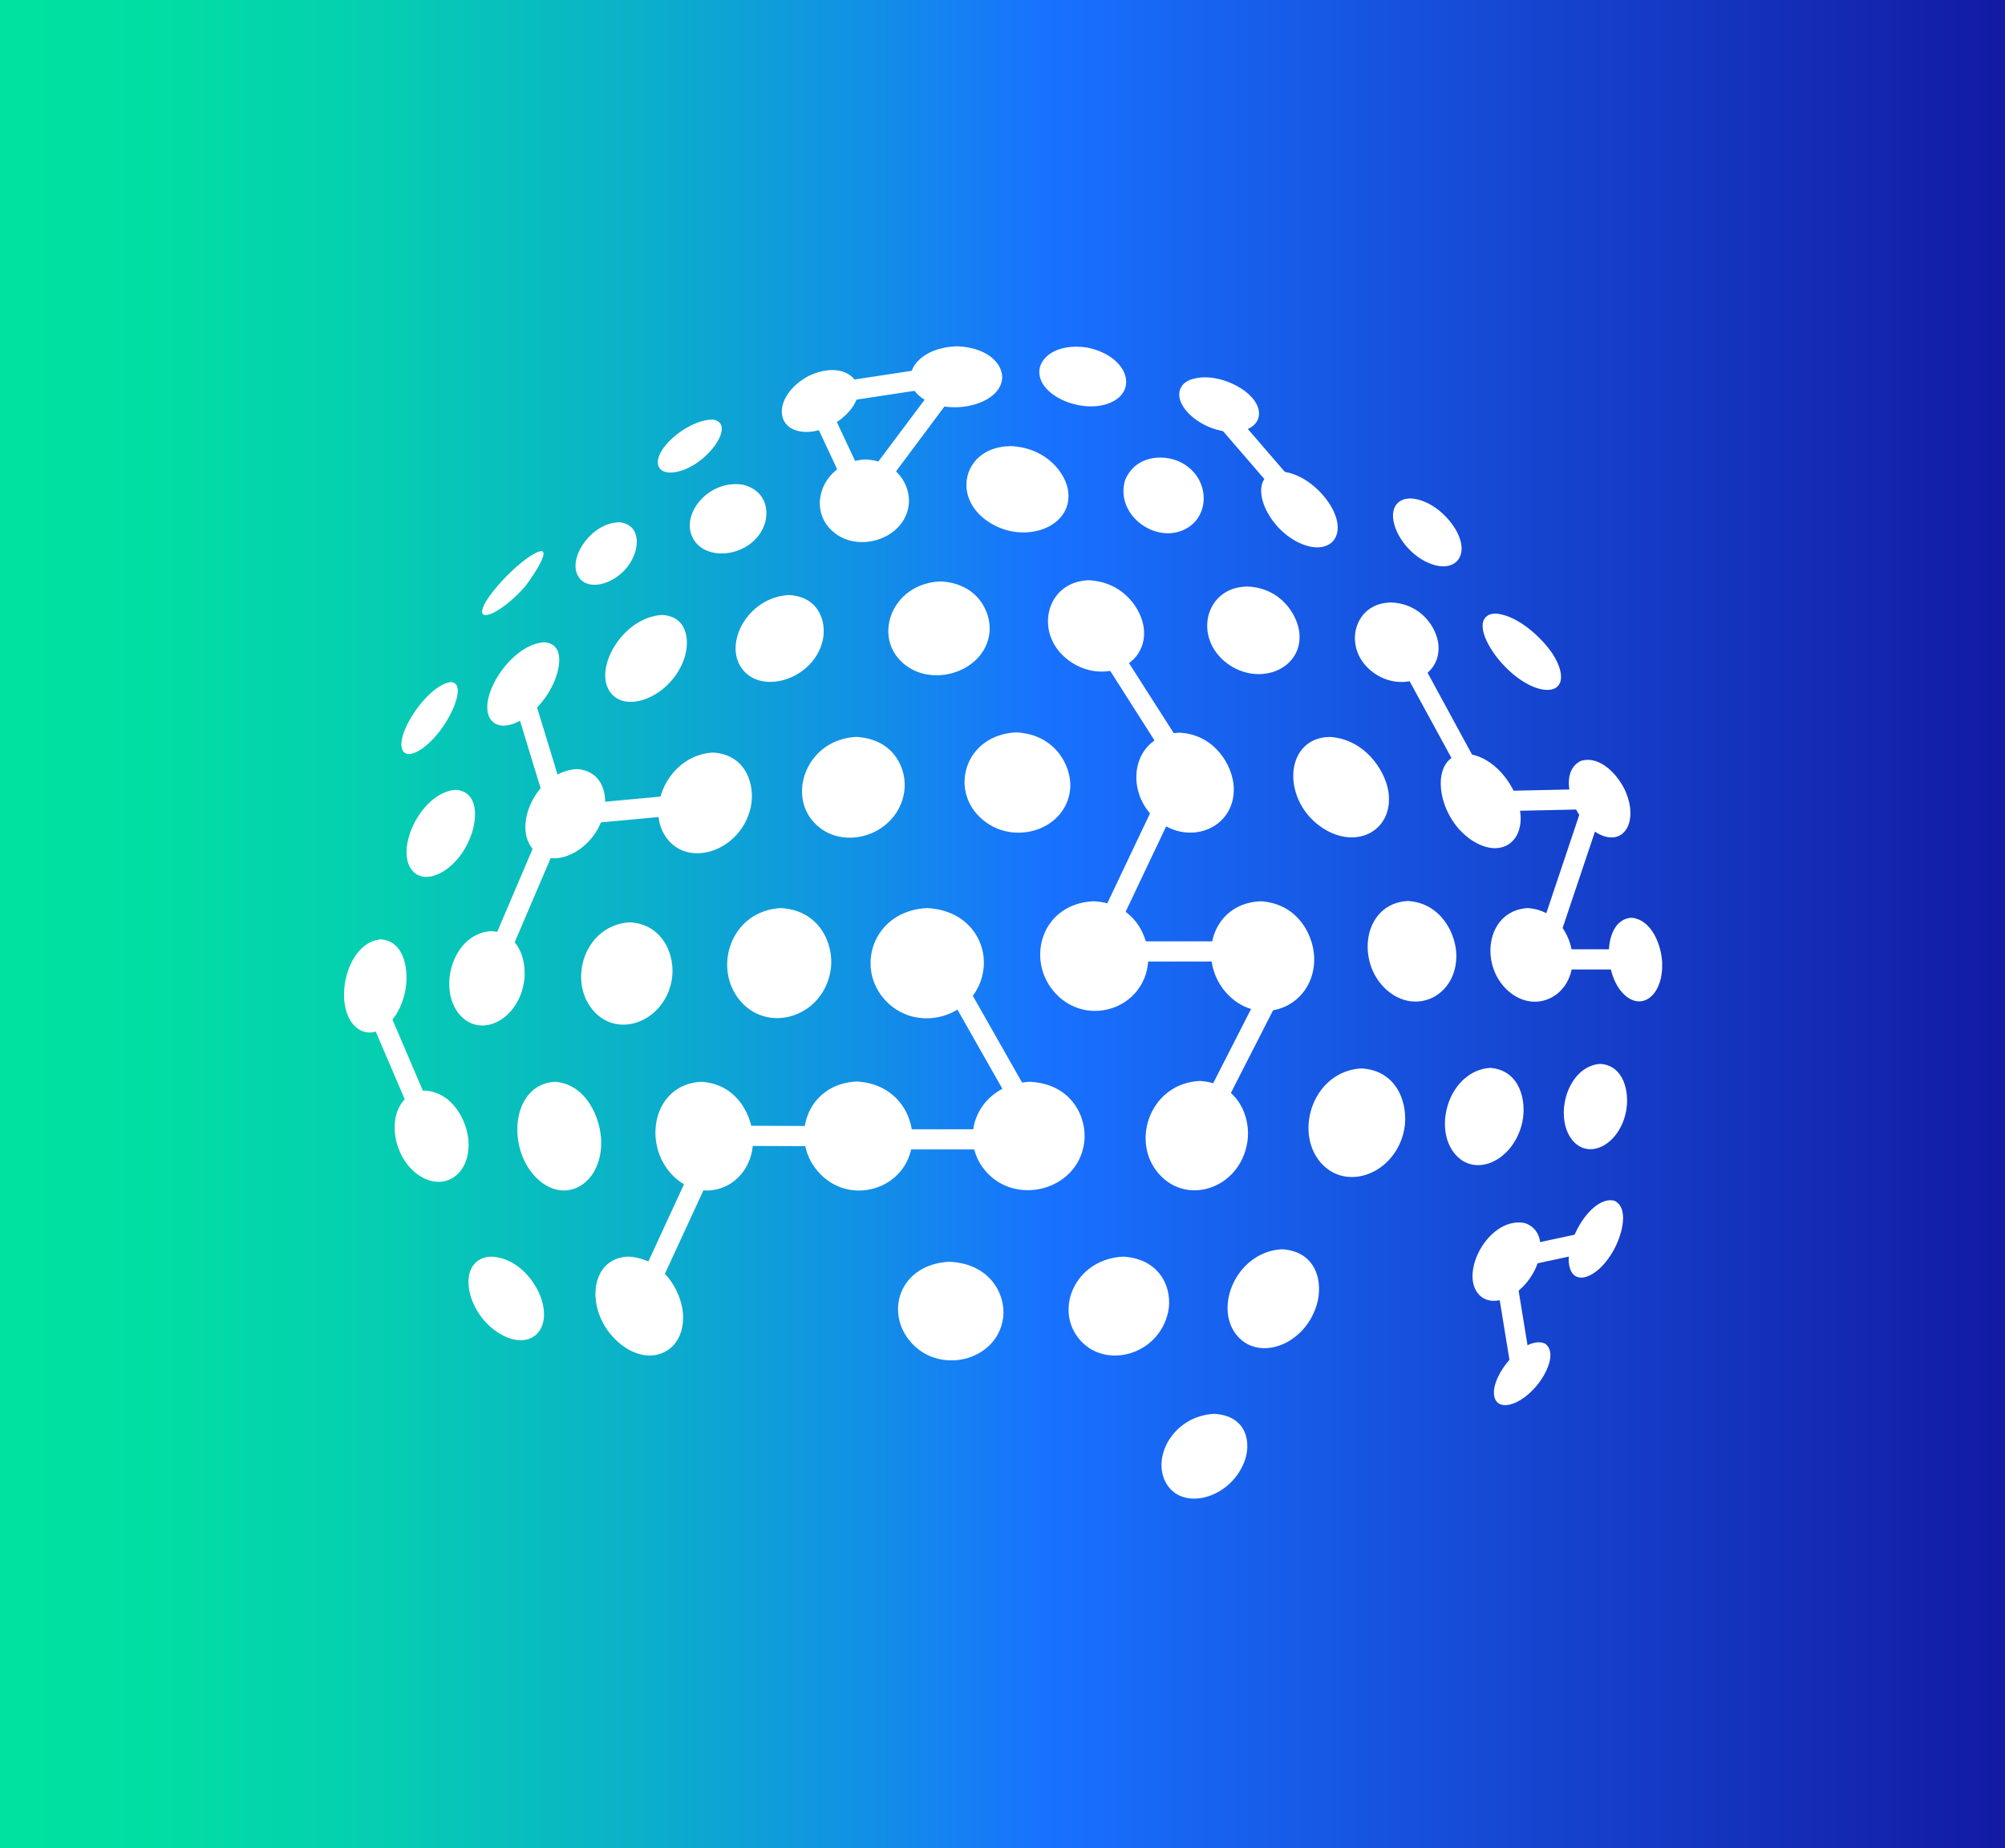 <?xml version="1.0" encoding="utf-8"?>
<!-- Generator: Adobe Illustrator 19.2.0, SVG Export Plug-In . SVG Version: 6.00 Build 0)  -->
<svg version="1.1" id="Layer_1" xmlns="http://www.w3.org/2000/svg" xmlns:xlink="http://www.w3.org/1999/xlink" x="0px" y="0px"
	 viewBox="0 0 705.3 650.1" style="enable-background:new 0 0 705.3 650.1;" xml:space="preserve">
<rect x="0" y="0" width="705.3" height="650.1" fill="#808080" stroke="none"/>
<style type="text/css">
	.st0{fill:#FFFFFF;}
	.st1{fill:url(#SVGID_1_);}
	.st2{fill:url(#SVGID_2_);}
	.st3{fill:url(#SVGID_3_);}
	.st4{fill:url(#SVGID_4_);}
	.st5{fill:url(#SVGID_5_);}
	.st6{fill:url(#SVGID_6_);}
	.st7{fill:url(#SVGID_7_);}
	.st8{fill:url(#SVGID_8_);}
	.st9{fill:url(#SVGID_9_);}
	.st10{fill:url(#SVGID_10_);}
	.st11{fill:url(#SVGID_11_);}
	.st12{fill:url(#SVGID_12_);}
	.st13{fill:url(#SVGID_13_);}
	.st14{fill:url(#SVGID_14_);}
	.st15{fill:url(#SVGID_15_);}
	.st16{fill:url(#SVGID_16_);}
	.st17{fill:url(#SVGID_17_);}
	.st18{fill:url(#SVGID_18_);}
	.st19{fill:url(#SVGID_19_);}
	.st20{fill:url(#SVGID_20_);}
	.st21{fill:url(#SVGID_21_);}
	.st22{fill:url(#SVGID_22_);}
	.st23{fill:url(#SVGID_23_);}
	.st24{fill:url(#SVGID_24_);}
	.st25{fill:url(#SVGID_25_);}
	.st26{fill:url(#SVGID_26_);}
	.st27{fill:url(#SVGID_27_);}
	.st28{fill:url(#SVGID_28_);}
	.st29{fill:url(#SVGID_29_);}
	.st30{fill:url(#SVGID_30_);}
	.st31{fill:url(#SVGID_31_);}
	.st32{fill:url(#SVGID_32_);}
	.st33{fill:url(#SVGID_33_);}
	.st34{fill:url(#SVGID_34_);}
	.st35{fill:url(#SVGID_35_);}
	.st36{fill:url(#SVGID_36_);}
	.st37{fill:url(#SVGID_37_);}
	.st38{fill:url(#SVGID_38_);}
	.st39{fill:url(#SVGID_39_);}
	.st40{fill:url(#SVGID_40_);}
	.st41{fill:url(#SVGID_41_);}
	.st42{fill:url(#SVGID_42_);}
	.st43{fill:url(#SVGID_43_);}
	.st44{fill:url(#SVGID_44_);}
	.st45{fill:url(#SVGID_45_);}
	.st46{fill:url(#SVGID_46_);}
	.st47{fill:url(#SVGID_47_);}
	.st48{fill:url(#SVGID_48_);}
	.st49{fill:url(#SVGID_49_);}
	.st50{fill:url(#SVGID_50_);}
	.st51{fill:url(#SVGID_51_);}
	.st52{fill:url(#SVGID_52_);}
	.st53{fill:url(#SVGID_53_);}
	.st54{fill:url(#SVGID_54_);}
	.st55{fill:url(#SVGID_55_);}
	.st56{fill:url(#SVGID_56_);}
	.st57{fill:url(#SVGID_57_);}
	.st58{fill:url(#SVGID_58_);}
	.st59{fill:url(#SVGID_59_);}
	.st60{fill:url(#SVGID_60_);}
	.st61{fill:url(#SVGID_61_);}
	.st62{fill:url(#SVGID_62_);}
	.st63{fill:url(#SVGID_63_);}
	.st64{fill:url(#SVGID_64_);}
	.st65{fill:url(#SVGID_65_);}
	.st66{fill:url(#SVGID_66_);}
	.st67{fill:url(#SVGID_67_);}
	.st68{fill:url(#SVGID_68_);}
	.st69{fill:url(#SVGID_69_);}
	.st70{fill:url(#SVGID_70_);}
	.st71{fill:url(#SVGID_71_);}
	.st72{fill:url(#SVGID_72_);}
	.st73{fill:url(#SVGID_73_);}
	.st74{fill:url(#SVGID_74_);}
	.st75{fill:url(#SVGID_75_);}
	.st76{fill:url(#SVGID_76_);}
	.st77{fill:url(#SVGID_77_);}
	.st78{fill:url(#SVGID_78_);}
	.st79{fill:url(#SVGID_79_);}
	.st80{fill:url(#SVGID_80_);}
	.st81{fill:url(#SVGID_81_);}
	.st82{fill:url(#SVGID_82_);}
	.st83{fill:url(#SVGID_83_);}
	.st84{fill:url(#SVGID_84_);}
	.st85{fill:url(#SVGID_85_);}
	.st86{fill:url(#SVGID_86_);}
	.st87{fill:url(#SVGID_87_);}
	.st88{fill:url(#SVGID_88_);}
	.st89{fill:url(#SVGID_89_);}
	.st90{fill:url(#SVGID_90_);}
	.st91{fill:url(#SVGID_91_);}
	.st92{fill:url(#SVGID_92_);}
	.st93{fill:url(#SVGID_93_);}
	.st94{fill:url(#SVGID_94_);}
	.st95{fill:url(#SVGID_95_);}
	.st96{fill:url(#SVGID_96_);}
	.st97{fill:url(#SVGID_97_);}
	.st98{fill:url(#SVGID_98_);}
	.st99{fill:url(#SVGID_99_);}
	.st100{fill:url(#SVGID_100_);}
	.st101{fill:url(#SVGID_101_);}
	.st102{fill:url(#SVGID_102_);}
	.st103{fill:url(#SVGID_103_);}
	.st104{fill:url(#SVGID_104_);}
	.st105{fill:url(#SVGID_105_);}
	.st106{fill:url(#SVGID_106_);}
	.st107{fill:url(#SVGID_107_);}
	.st108{fill:url(#SVGID_108_);}
	.st109{fill:url(#SVGID_109_);}
	.st110{fill:url(#SVGID_110_);}
	.st111{fill:url(#SVGID_111_);}
	.st112{fill:url(#SVGID_112_);}
	.st113{fill:url(#SVGID_113_);}
	.st114{fill:url(#SVGID_114_);}
	.st115{fill:url(#SVGID_115_);}
	.st116{fill:url(#SVGID_116_);}
	.st117{fill:url(#SVGID_117_);}
	.st118{fill:url(#SVGID_118_);}
	.st119{fill:url(#SVGID_119_);}
	.st120{fill:url(#SVGID_120_);}
	.st121{fill:url(#SVGID_121_);}
	.st122{fill:url(#SVGID_122_);}
	.st123{fill:url(#SVGID_123_);}
	.st124{fill:url(#SVGID_124_);}
	.st125{fill:url(#SVGID_125_);}
	.st126{fill:url(#SVGID_126_);}
	.st127{fill:url(#SVGID_127_);}
	.st128{fill:url(#SVGID_128_);}
	.st129{fill:url(#SVGID_129_);}
	.st130{fill:url(#SVGID_130_);}
	.st131{fill:url(#SVGID_131_);}
	.st132{fill:url(#SVGID_132_);}
	.st133{fill:url(#SVGID_133_);}
	.st134{fill:url(#SVGID_134_);}
	.st135{fill:url(#SVGID_135_);}
	.st136{fill:url(#SVGID_136_);}
	.st137{fill:url(#SVGID_137_);}
	.st138{fill:url(#SVGID_138_);}
	.st139{fill:url(#SVGID_139_);}
	.st140{fill:url(#SVGID_140_);}
	.st141{fill:url(#SVGID_141_);}
	.st142{fill:url(#SVGID_142_);}
	.st143{fill:url(#SVGID_143_);}
	.st144{fill:url(#SVGID_144_);}
	.st145{fill:url(#SVGID_145_);}
	.st146{fill:url(#SVGID_146_);}
	.st147{fill:url(#SVGID_147_);}
	.st148{fill:url(#SVGID_148_);}
	.st149{fill:url(#SVGID_149_);}
	.st150{fill:url(#SVGID_150_);}
	.st151{fill:url(#SVGID_151_);}
	.st152{fill:url(#SVGID_152_);}
	.st153{fill:url(#SVGID_153_);}
	.st154{fill:url(#SVGID_154_);}
	.st155{fill:url(#SVGID_155_);}
	.st156{fill:url(#SVGID_156_);}
	.st157{fill:url(#SVGID_157_);}
	.st158{fill:url(#SVGID_158_);}
	.st159{fill:url(#SVGID_159_);}
	.st160{fill:url(#SVGID_160_);}
	.st161{fill:url(#SVGID_161_);}
	.st162{fill:url(#SVGID_162_);}
	.st163{fill:url(#SVGID_163_);}
</style>
<linearGradient id="SVGID_1_" gradientUnits="userSpaceOnUse" x1="0" y1="325.051" x2="705.274" y2="325.051">
	<stop  offset="0" style="stop-color:#00E39F"/>
	<stop  offset="8.315786e-002" style="stop-color:#01DDA4"/>
	<stop  offset="0.189" style="stop-color:#05CEB1"/>
	<stop  offset="0.308" style="stop-color:#0AB3C7"/>
	<stop  offset="0.434" style="stop-color:#128FE6"/>
	<stop  offset="0.521" style="stop-color:#1872FF"/>
	<stop  offset="1" style="stop-color:#131AA3"/>
</linearGradient>
<rect class="st1" width="705.3" height="650.1"/>
<g>
	<g>
		<path class="st0" d="M240.3,232.7c-5.2,13.1-21.7,19-26.4,9.5c-4.3-8.8,5.9-25.2,19-25.9C242.3,216.8,242.9,226.3,240.3,232.7"/>
		<path class="st0" d="M222.7,196.1c-4.3,9.3-16.7,13-19.7,5.8c-2.8-6.6,5.5-18.2,15-18.2C224.9,184.5,224.9,191.5,222.7,196.1"/>
		<path class="st0" d="M289.3,225.7c-3.5,13.7-22.7,19.3-29,8.4c-5.2-9,3.3-24.1,17.2-24.8C288.3,209.8,291,219.2,289.3,225.7"/>
		<path class="st0" d="M268.3,186c-5.2,10.6-21.9,11.8-25.2,1.8c-2.7-8.3,6.9-19.2,18.3-17.3C270.3,172.8,270.8,181,268.3,186"/>
		<path class="st0" d="M348.1,222.2c-1.3,14.9-22.8,20.9-32.4,9c-7.8-9.7-0.9-26,15.1-26.7C343.8,205.1,348.7,215.2,348.1,222.2"/>
		<path class="st0" d="M319.7,177.2c-1.2,13.1-20.1,18.4-28.5,7.9c-6.8-8.5-0.8-22.8,13.3-23.5C315.9,162.2,320.3,171.1,319.7,177.2
			"/>
		<path class="st0" d="M301.5,135.2c2.9,8.2-11.1,19-21.1,16.3c-8.1-2.2-7.3-13.1,4.1-19.3C294,127.8,300.2,131.3,301.5,135.2"/>
		<path class="st0" d="M365.6,130.6c-0.3,9.4,17.5,16,26.8,10.1c7.6-4.9,3.4-15.8-10.2-18.5C371,120.7,365.7,126.2,365.6,130.6"/>
		<path class="st0" d="M352.5,133.5c-1.3,9.7-20.8,13.3-29.4,5.5c-7-6.3-0.7-16.9,13.8-17.2C348.7,122.4,353.1,129,352.5,133.5"/>
		<path class="st0" d="M414.7,162.3c12,5.4,11.5,21.9-0.7,24.9c-9.9,2.4-21.6-7.2-18.2-18.4C399.5,160.1,409.1,159.8,414.7,162.3"/>
		<path class="st0" d="M402.4,221.4c1.2,13.7-16.1,19.9-27.7,9.9c-10.7-9.3-6.5-25.8,6.9-27.1c0.5-0.1,1.1-0.1,1.6-0.1
			C395.5,204.8,401.8,214.6,402.4,221.4"/>
		<path class="st0" d="M375.8,173.2c1.3,13-17.1,18.9-29.4,9.4c-11.4-8.8-6.9-24.4,7.4-25.6c0.5,0,1.2,0,1.7-0.1
			C368.4,157.5,375.2,166.8,375.8,173.2"/>
		<path class="st0" d="M457.1,222.8c1.1,13.2-15.5,19.2-26.6,9.6c-10.3-9-6.3-24.8,6.7-26c0.5,0,1.1-0.1,1.5-0.1
			C450.5,206.7,456.5,216.2,457.1,222.8"/>
		<path class="st0" d="M506,226.9c1,12-14.1,17.4-24.1,8.7c-9.3-8.1-5.7-22.5,6-23.6c0.4,0,1-0.1,1.4-0.1
			C500,212.3,505.5,220.9,506,226.9"/>
		<path class="st0" d="M157.2,253.5c-6,9.9-14.8,15-15.9,9.4c-1.3-6.3,9.7-22.3,17.4-23C163.3,240.4,160.2,248.5,157.2,253.5"/>
		<path class="st0" d="M194.1,241.6c-6.2,12-19.2,17.9-22.2,10.1c-3-8,8.3-25.1,19.5-25.8C199,226.4,197.1,235.8,194.1,241.6"/>
		<path class="st0" d="M469.3,180.2c4,9-1.9,14.9-11.2,11.2c-12.1-4.8-19.3-21.4-10.7-25c1.1-0.4,2.2-0.5,3-0.6
			C459.4,166.4,466.9,174.6,469.3,180.2"/>
		<path class="st0" d="M513,188.1c3.6,8.1-1.7,13.4-10,10.1c-10.9-4.3-17.3-19.2-9.6-22.4c0.9-0.4,1.9-0.4,2.7-0.5
			C504,175.7,510.8,183,513,188.1"/>
		<path class="st0" d="M439.3,138.7c6.5,6,3.8,12.9-5.2,13.2c-11.7,0.4-23.5-10.7-17.8-16.8c0.7-0.7,1.6-1.2,2.3-1.5
			C426.1,130.9,435.2,134.9,439.3,138.7"/>
		<path class="st0" d="M236.4,344.1c-2.2,15.1-19.2,21.8-28,11c-8.7-10.6-2.6-29.8,13.2-30.7C233.6,325.2,237.5,336.4,236.4,344.1"
			/>
		<path class="st0" d="M292.3,340.5c-2.1,17.3-22.9,23.9-32.8,10.4c-8.5-11.7-1.9-30.6,15.2-31.5
			C288.5,320.2,293.3,332.2,292.3,340.5"/>
		<path class="st0" d="M346,340.5c-1.8,17.4-24.2,24-35.4,10.4c-9.6-11.7-2.9-30.6,15.5-31.5C340.3,320.1,347,330.8,346,340.5"/>
		<path class="st0" d="M403.9,338.1c-1.2,17.1-22.4,23.7-33.4,10.4c-9.6-11.7-3.8-30.6,14.1-31.5
			C399.6,317.7,404.4,330.3,403.9,338.1"/>
		<path class="st0" d="M462.3,338.1c-0.6,16.2-19,23.4-30.3,11.8c-11.1-11.4-6.5-32,11.3-32.9C456.9,317.7,462.6,329.7,462.3,338.1"
			/>
		<path class="st0" d="M142.6,348.3c-2.2,11.8-11.4,18.5-17.6,12.8c-8-7.3-3.4-29.7,9-30.7C142.6,331.1,143.8,341.7,142.6,348.3"/>
		<path class="st0" d="M184.3,345.6c-2.2,13.2-15.2,19.8-22.6,11.3c-7.9-9.1-2.5-28.6,11.1-29.4C183.3,328.2,185.4,339,184.3,345.6"
			/>
		<path class="st0" d="M512.3,336.2c0,14.1-14.2,21.1-24.5,12c-11-9.7-8.4-30.4,7.4-31.3C507,317.6,512.3,328.6,512.3,336.2"/>
		<path class="st0" d="M553.2,337.4c0,13.1-13.2,19.6-22.7,11.1c-10.2-9-7.8-28.2,6.9-29.1C548.3,320.1,553.2,330.3,553.2,337.4"/>
		<path class="st0" d="M184.8,206.2c-7.2,8.2-15,12.2-15.2,9.1c-0.3-4.8,15.3-20.8,20.9-21.5C193.7,194.3,184.9,206.1,184.8,206.2"
			/>
		<path class="st0" d="M250.2,158.3c-7.6,8.8-18.8,10.3-18.8,4.3c0-6.2,11.8-15.3,19.5-15C256.3,148.6,253.4,154.7,250.2,158.3"/>
		<path class="st0" d="M264.9,401.8c-0.7,15.7-17.7,22.6-28.4,11.5c-10.7-11.1-6.7-31.9,10.1-32.8
			C259.8,381.2,265.2,393.4,264.9,401.8"/>
		<path class="st0" d="M320.9,401.8c-1.5,16.6-22.4,23-33.3,10.1c-9.8-11.4-4-30.6,13.7-31.5C316.1,381.2,321.7,393.4,320.9,401.8"
			/>
		<path class="st0" d="M381.4,401.8c-2.2,17.4-25.6,23-35.8,8.7c-8.3-11.6-1.1-29.1,16.6-30C377.3,381.2,382.5,393.4,381.4,401.8"/>
		<path class="st0" d="M438.8,401.6c-2.6,16.9-22.4,23.1-32.1,10.1c-8.6-11.4-1.7-30.6,15.3-31.5C435.7,381,440.1,393.2,438.8,401.6
			"/>
		<path class="st0" d="M494,397.1c-2.9,15.7-20.6,22.5-29.7,11.5c-9.1-11.1-2.1-31.9,14.6-32.8C491.8,376.5,495.5,388.7,494,397.1"
			/>
		<path class="st0" d="M164.8,401.5c0.7,11.9-9,18.1-18,11.5c-10.9-8-11.2-28.5,2.7-29.4C159.3,384.2,164.4,394.4,164.8,401.5"/>
		<path class="st0" d="M211.5,401.8c0,14.9-12.8,22.1-22.6,12.7c-10.9-10.5-9-33,6.2-34C206.3,381.2,211.4,393.4,211.5,401.8"/>
		<path class="st0" d="M535.5,394.7c-2.9,13.3-16.3,19.8-23.6,11.3c-8.1-9.4-2-29.4,12.3-30.4C534.7,376.4,537.1,387.2,535.5,394.7"
			/>
		<path class="st0" d="M572,390.9c-2.3,11.7-13.1,17.4-19,10c-6.5-8.3-1.6-25.9,9.9-26.7C571.3,374.7,573.3,384.3,572,390.9"/>
		<path class="st0" d="M264.1,283.9c-3.5,15.9-23.2,22.1-30.5,9.5c-6.1-10.4,2.2-27.9,17.2-28.7
			C262.7,265.4,265.7,276.4,264.1,283.9"/>
		<path class="st0" d="M318.1,278.4c-2.3,16-23.5,22.1-32.9,9.5c-7.7-10.4-0.4-27.9,16-28.7C314.7,259.9,319.2,270.8,318.1,278.4"/>
		<path class="st0" d="M376.5,276.8c-0.8,15.7-21.9,21.9-32.9,9.5c-9.2-10.4-3.2-27.9,13.9-28.7
			C371.2,258.3,376.8,269.3,376.5,276.8"/>
		<path class="st0" d="M434,276.8c0.7,14.9-16.6,21.5-28,10.8c-10.8-10.1-7.5-29.1,8.8-29.9C427.4,258.3,433.6,269.3,434,276.8"/>
		<path class="st0" d="M488.4,278.4c2,13.4-10.8,20.7-22.9,13c-14.4-9.2-14-30.4,0.7-32.1c0.5,0,1.1,0,1.6-0.1
			C480.1,260,487.2,270.9,488.4,278.4"/>
		<path class="st0" d="M165.5,294.4c-4.8,12.4-17.2,18.4-21.4,10.4c-4.3-8.4,4.8-26.2,16.2-27C168.6,278.4,167.9,288.3,165.5,294.4"
			/>
		<path class="st0" d="M212,287.6c-4.2,13.2-20,19.2-25.6,9.6c-5.3-9,3.3-25.9,16.5-26.7C212.7,271.2,214.2,280.9,212,287.6"/>
		<path class="st0" d="M534.3,283.1c3,12-5.3,19-15.5,13.1c-13.4-7.7-16.5-29.4-4.5-31c0.4,0,0.9-0.1,1.3-0.1
			C525.6,265.8,532.6,276,534.3,283.1"/>
		<path class="st0" d="M437.7,514.2c-5.2,13.4-22.7,17.6-27.9,6.7c-4.4-9.3,3.5-22.9,17.3-23.6C438.7,497.9,440.3,507.6,437.7,514.2
			"/>
		<path class="st0" d="M240.2,461.5c1.3,13.5-10.8,19.9-21.6,11.5c-12.7-9.9-12-29.3,1.1-30.9c0.5-0.1,1.1-0.1,1.5-0.1
			C233.1,442.7,239.4,453.8,240.2,461.5"/>
		<path class="st0" d="M352.9,463.3c-1.9,15.7-23.4,20.8-33.3,7.8c-8.2-10.7-2.5-26.5,14.4-27.3
			C348.6,444.5,353.8,455.6,352.9,463.3"/>
		<path class="st0" d="M410.9,461.5c-3.4,15.9-24.1,20.9-32.5,7.8c-6.8-10.6,0.7-26.5,16.7-27.3
			C408.7,442.8,412.6,453.9,410.9,461.5"/>
		<path class="st0" d="M463.2,458.9c-4.5,15.1-22.3,20.7-29.3,9.1c-6.2-10.3,2-27.8,17.1-28.6C463.3,440.2,465.5,451.2,463.2,458.9"
			/>
		<path class="st0" d="M190.9,458.5c2.4,10.2-4.8,16-14,11.2c-12.4-6.4-16.6-24.6-6.3-27.4c0.7-0.2,1.7-0.3,2.4-0.3
			C182.9,442.6,189.4,452,190.9,458.5"/>
		<path class="st0" d="M546.3,230.2c5.1,8.1,3.1,13.8-4.3,12.2c-12-2.7-25.6-22-18.5-26c0.8-0.5,1.7-0.5,2.5-0.6
			C533.9,216.3,542.6,224.5,546.3,230.2"/>
		<path class="st0" d="M584.7,338.8c0.4,10.5-6.4,16.7-12.7,11.6c-8.2-6.6-8.5-26.8,1.8-27.6C581,323.3,584.5,332.5,584.7,338.8"/>
		<path class="st0" d="M572,278.8c4,9.7-0.2,17.8-7.8,15.3c-10-3.3-17.4-22.2-8-26.5C563.1,265.6,569.6,273,572,278.8"/>
		<path class="st0" d="M567.7,439.6c-5,9.2-13.1,12.8-15.3,6.9c-3.1-8,6.9-26.1,15.4-24.2C573,424.6,570.9,433.8,567.7,439.6"/>
		<path class="st0" d="M539.2,448c-5.3,9.2-15.6,12.6-19.7,6.4c-5.5-8.3,4.9-26.6,16.9-24.2C543.9,432.8,542.6,442.2,539.2,448"/>
		<path class="st0" d="M540.3,487.7c-6.1,7.1-13.8,8.8-14.7,3.2c-1.2-7.5,10.9-21.5,17.9-18.3C547.7,475.6,544.1,483.3,540.3,487.7"
			/>
		
			<rect x="292.2" y="131.8" transform="matrix(0.989 -0.15 0.15 0.989 -16.753 48.26)" class="st0" width="39.7" height="7.1"/>
		<polygon class="st0" points="306.6,177.3 301.2,172.7 332.9,130.4 339.9,132.7 		"/>
		<polygon class="st0" points="301.1,179.2 284,142.6 289.7,138.5 306.9,175.1 		"/>
		
			<rect x="186.8" y="243.8" transform="matrix(0.956 -0.292 0.292 0.956 -69.236 67.156)" class="st0" width="7.1" height="43.4"/>
		
			<rect x="204.3" y="280.8" transform="matrix(0.996 -9.254514e-002 9.254514e-002 0.996 -25.353 22.031)" class="st0" width="41.2" height="7.1"/>
		<polygon class="st0" points="177.3,340.2 170.8,337.4 189.6,293.3 196.2,296 		"/>
		<polygon class="st0" points="148.9,401.9 125.3,346.8 132,344.5 155.6,399.6 		"/>
		<polygon class="st0" points="413.8,272.5 382.6,223.5 388.5,219.7 419.8,268.7 		"/>
		
			<rect x="367.9" y="305.8" transform="matrix(0.429 -0.903 0.903 0.429 -52.488 535.655)" class="st0" width="59.6" height="7.1"/>
		<rect x="441" y="136.6" transform="matrix(0.757 -0.653 0.653 0.757 1.622 329.754)" class="st0" width="7.1" height="52.3"/>
		<polygon class="st0" points="519.9,283.7 489.8,228.5 495.2,223.8 525.2,279 		"/>
		
			<rect x="524.2" y="277.8" transform="matrix(1 -2.170349e-002 2.170349e-002 1 -5.978 11.861)" class="st0" width="38.5" height="7.1"/>
		
			<rect x="528" y="305.5" transform="matrix(0.318 -0.948 0.948 0.318 83.296 733.928)" class="st0" width="47.7" height="7.1"/>
		<rect x="544.3" y="333.9" class="st0" width="28.6" height="7.1"/>
		<rect x="389.2" y="331.1" class="st0" width="56.3" height="7.1"/>
		
			<rect x="407.9" y="365.9" transform="matrix(0.455 -0.891 0.891 0.455 -91.101 590.188)" class="st0" width="57" height="7.1"/>
		
			<rect x="345.3" y="340.3" transform="matrix(0.87 -0.494 0.494 0.87 -136.943 220.441)" class="st0" width="7.1" height="58.3"/>
		
			<rect x="207.2" y="428.2" transform="matrix(0.419 -0.908 0.908 0.419 -254.008 466.434)" class="st0" width="60.8" height="7.1"/>
		<polygon class="st0" points="245.9,403 245.5,395.9 300.1,396.1 300.4,403.2 		"/>
		<rect x="313.4" y="397.2" class="st0" width="39.6" height="7.1"/>
		
			<rect x="533.7" y="435.4" transform="matrix(0.978 -0.21 0.21 0.978 -79.889 124.914)" class="st0" width="30" height="7.1"/>
		
			<rect x="529.2" y="449.2" transform="matrix(0.987 -0.161 0.161 0.987 -68.246 92.043)" class="st0" width="7.1" height="34.3"/>
	</g>
</g>
</svg>
